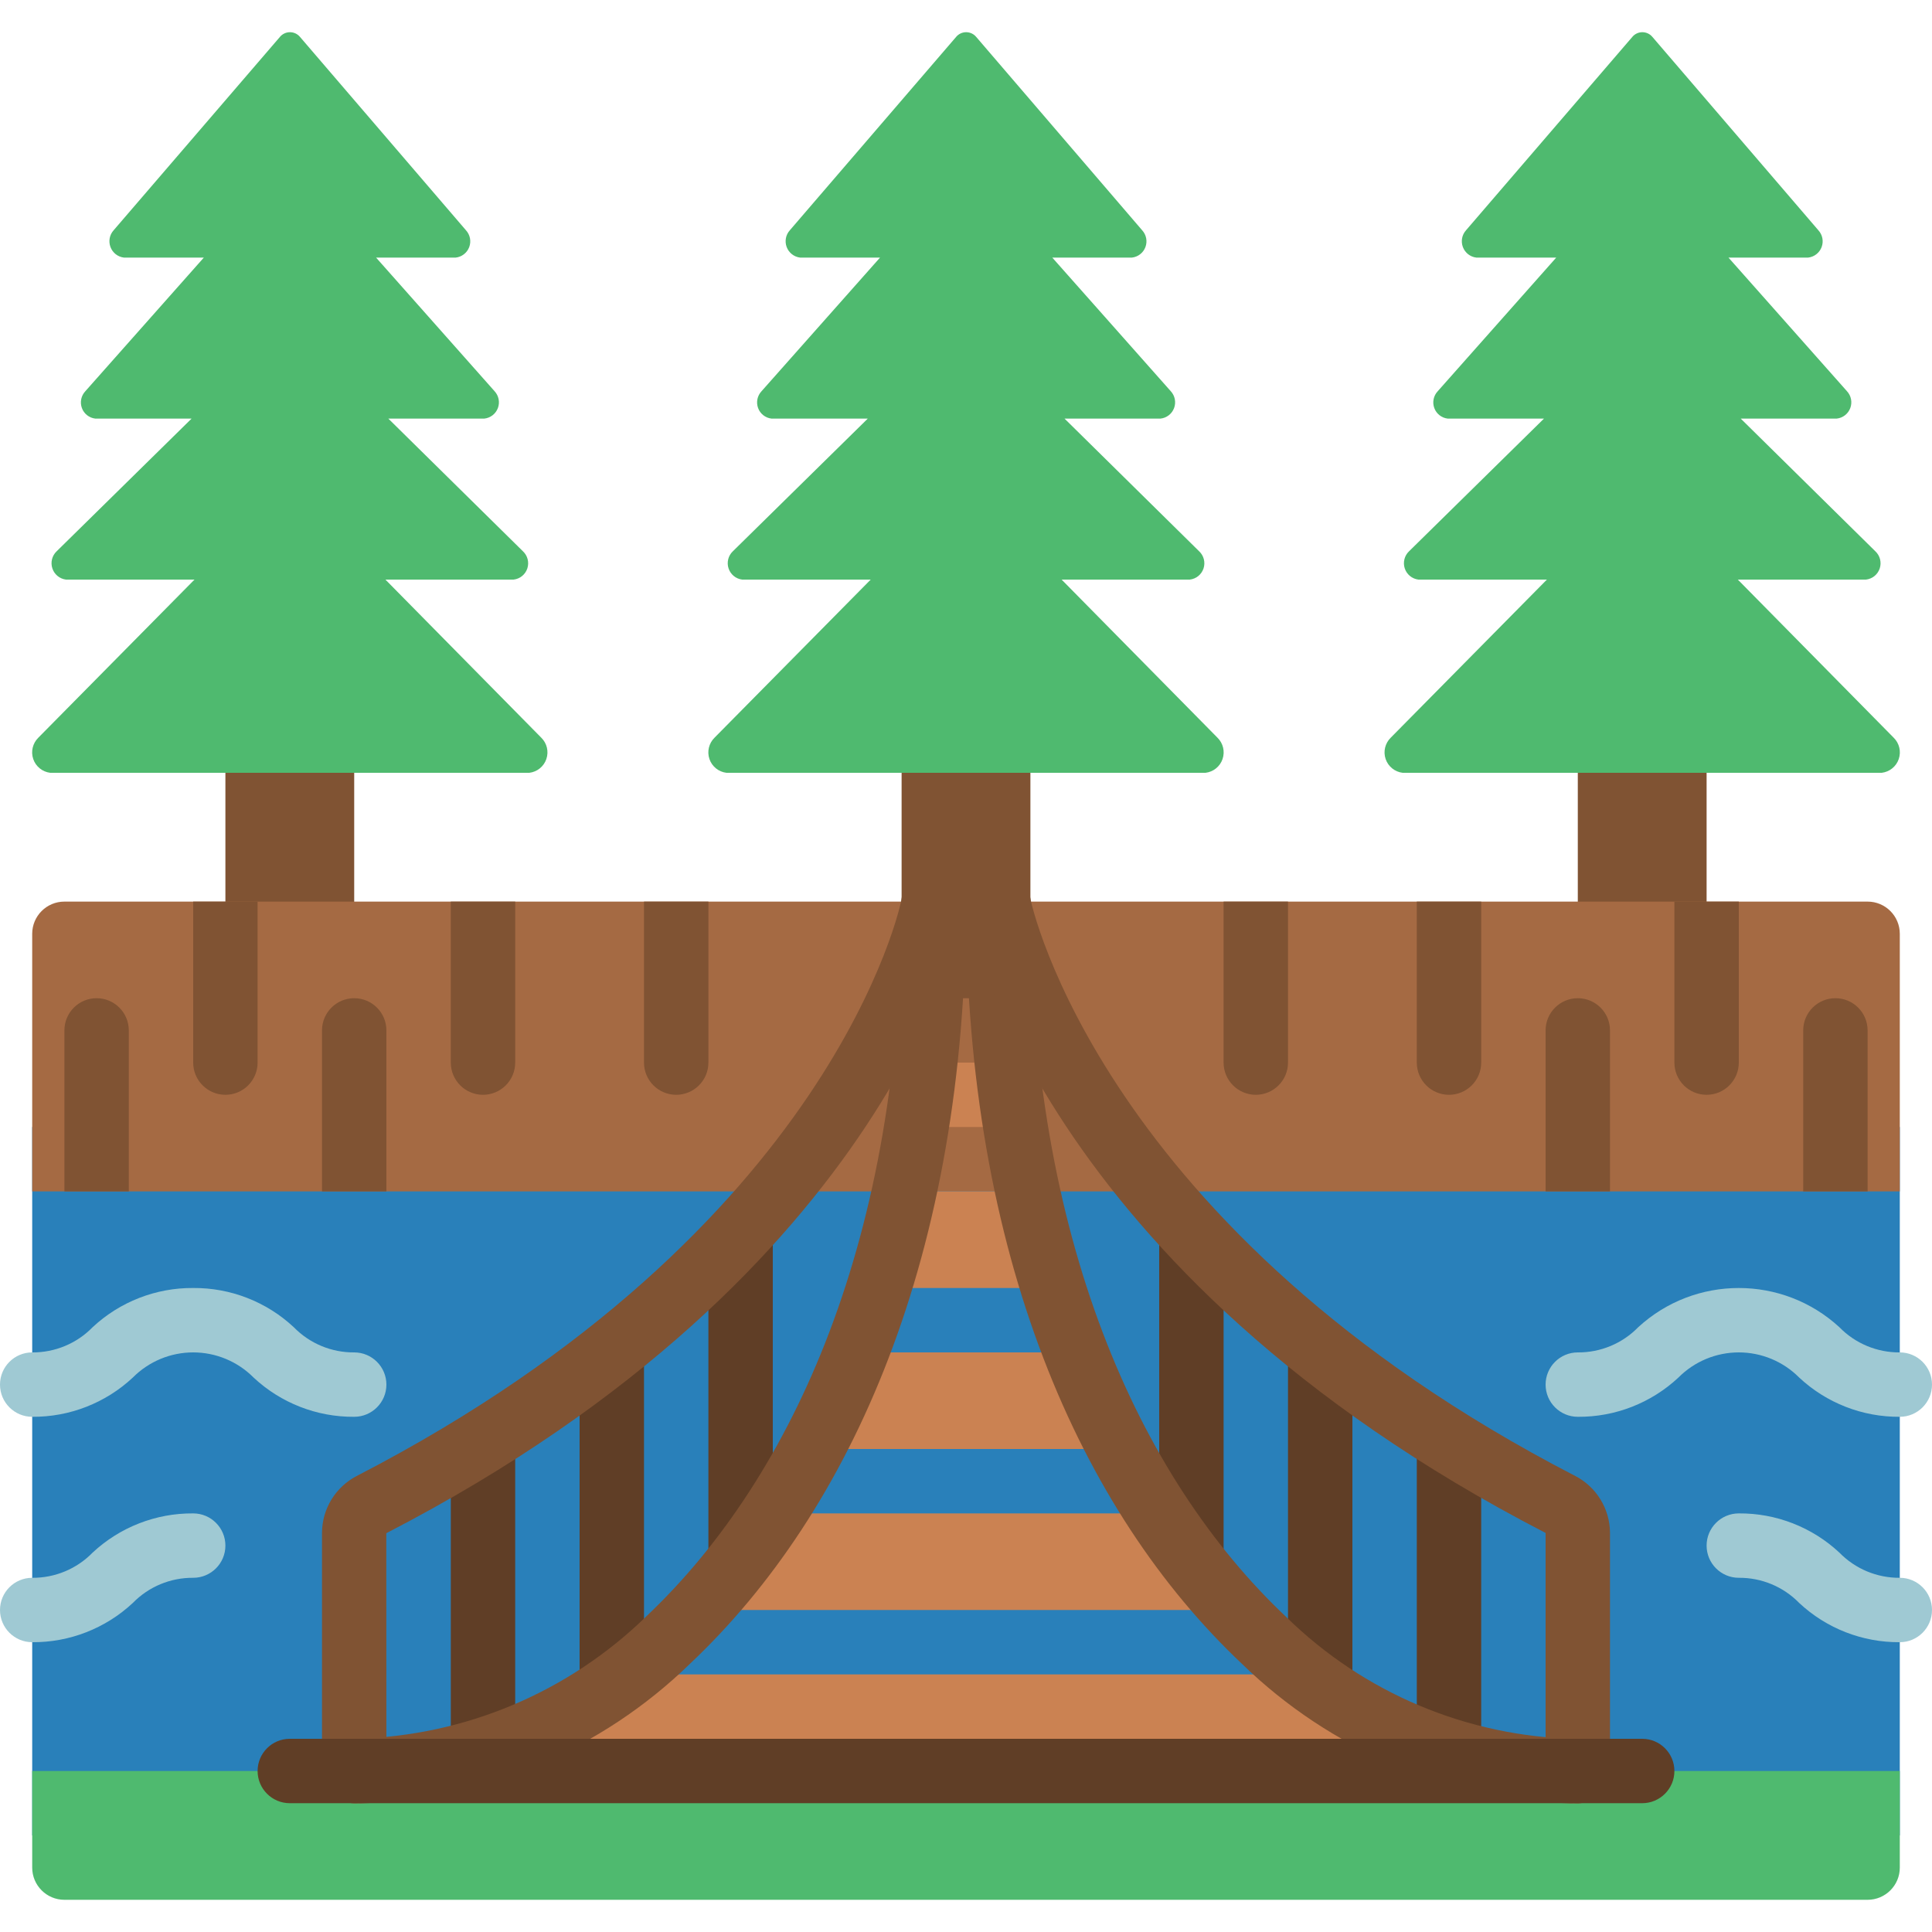 <svg height="512" viewBox="0 0 60 58" width="512" xmlns="http://www.w3.org/2000/svg"><g id="Page-1" fill="none" fill-rule="evenodd"><g id="079---Rope-Bridge-Scene" fill-rule="nonzero"><path id="Rectangle-path" d="m7 22h4v6h-4z" fill="#805333"/><path id="Rectangle-path" d="m49 22h4v6h-4z" fill="#805333"/><path id="Rectangle-path" d="m1 34h58v22h-58z" fill="#2980ba"/><path id="Shape" d="m16.44 23h-14.88c-.244-.029-.449-.196-.528-.428-.079-.233-.017-.49.158-.662l4.85-4.91h-3.99c-.197-.024-.362-.16-.424-.348s-.01-.396.134-.532l4.19-4.12h-2.99c-.19-.022-.352-.149-.417-.329-.066-.18-.024-.381.107-.521l3.68-4.15h-2.48c-.19-.022-.352-.149-.419-.328-.067-.179-.029-.381.099-.522l5.16-6c.077-.095.193-.15.315-.15s.238.055.315.15l5.15 6c.13.141.17.344.102.524-.068.18-.231.306-.422.326h-2.47l3.68 4.15c.13.141.17.344.102.524-.068.18-.231.306-.422.326h-2.98l4.18 4.12c.146.136.199.344.137.533-.062.189-.229.325-.427.347h-3.98l4.84 4.91c.176.172.237.429.158.662-.079.233-.285.399-.528.428z" fill="#4fba6f"/><path id="Shape" d="m58.44 23h-14.88c-.244-.029-.449-.196-.528-.428-.079-.233-.017-.49.158-.662l4.85-4.91h-3.99c-.197-.024-.362-.16-.424-.348-.062-.188-.01-.396.134-.532l4.19-4.12h-2.99c-.19-.022-.352-.149-.417-.329-.066-.18-.024-.381.107-.521l3.68-4.15h-2.48c-.19-.022-.352-.149-.419-.328-.067-.179-.029-.381.099-.522l5.16-6c.077-.095.193-.15.315-.15s.238.055.315.15l5.15 6c.13.141.17.344.102.524-.068.18-.231.306-.422.326h-2.47l3.68 4.15c.13.141.17.344.102.524-.068.18-.231.306-.422.326h-2.98l4.18 4.12c.146.136.199.344.137.533-.062.189-.229.325-.427.347h-3.98l4.84 4.91c.176.172.237.429.158.662-.079.233-.285.399-.528.428z" fill="#4fba6f"/><path id="Shape" d="m59 28v8h-58v-8c0-.552.448-1 1-1h56c.552 0 1 .448 1 1z" fill="#a56a43"/><path id="Rectangle-path" d="m14 43.75h2v9.61h-2z" fill="#603e26"/><path id="Rectangle-path" d="m18 40.86h2v10.5h-2z" fill="#603e26"/><path id="Rectangle-path" d="m22 36.95h2v10.38h-2z" fill="#603e26"/><path id="Shape" d="m32.07 30h-4.14c.05-.96.07-1.96.07-3h4c0 1.04.02 2.04.07 3z" fill="#805333"/><path id="Shape" d="m32.41 34h-4.82c.09-.64.15-1.31.21-2h4.4c.06.69.12 1.36.21 2z" fill="#cb8252"/><path id="Shape" d="m33.33 39h-6.66c.24-.94.45-1.94.63-3h5.4c.18 1.06.39 2.06.63 3z" fill="#cb8252"/><path id="Shape" d="m35.08 44h-10.16c.451-.975.841-1.977 1.17-3h7.82c.329 1.023.719 2.025 1.17 3z" fill="#cb8252"/><path id="Shape" d="m38.34 49h-16.68c.834-.922 1.571-1.927 2.2-3h12.28c.629 1.073 1.366 2.078 2.2 3z" fill="#cb8252"/><path id="Shape" d="m48.78 54h-37.56c3.005-.098 5.901-1.149 8.27-3h21.02c2.369 1.851 5.265 2.902 8.27 3z" fill="#cb8252"/><path id="Rectangle-path" d="m44 43.75h2v9.61h-2z" fill="#603e26"/><path id="Rectangle-path" d="m40 40.86h2v10.5h-2z" fill="#603e26"/><path id="Rectangle-path" d="m36 36.95h2v10.38h-2z" fill="#603e26"/><path id="Shape" d="m58 58h-56c-.552 0-1-.448-1-1v-3h58v3c0 .552-.448 1-1 1z" fill="#4fba6f"/><path id="Shape" d="m11 43c-1.159.009-2.278-.428-3.125-1.219-.496-.5-1.171-.781-1.875-.781s-1.379.281-1.875.781c-.847.791-1.966 1.228-3.125 1.219-.552 0-1-.448-1-1s.448-1 1-1c.705.006 1.383-.276 1.875-.781.847-.791 1.966-1.228 3.125-1.219 1.159-.009 2.278.428 3.125 1.219.492.505 1.17.787 1.875.781.552 0 1 .448 1 1s-.448 1-1 1z" fill="#9fc9d3"/><path id="Shape" d="m1 50c-.552 0-1-.448-1-1s.448-1 1-1c.705.006 1.383-.276 1.875-.781.847-.791 1.966-1.228 3.125-1.219.552 0 1 .448 1 1s-.448 1-1 1c-.705-.006-1.383.276-1.875.781-.847.791-1.966 1.228-3.125 1.219z" fill="#9fc9d3"/><path id="Shape" d="m59 43c-1.159.009-2.278-.428-3.125-1.219-.496-.5-1.171-.781-1.875-.781s-1.379.281-1.875.781c-.847.791-1.966 1.228-3.125 1.219-.552 0-1-.448-1-1s.448-1 1-1c.705.006 1.383-.276 1.875-.781 1.766-1.625 4.484-1.625 6.25 0 .492.505 1.17.787 1.875.781.552 0 1 .448 1 1s-.448 1-1 1z" fill="#9fc9d3"/><path id="Shape" d="m59 50c-1.159.009-2.278-.428-3.125-1.219-.492-.505-1.17-.787-1.875-.781-.552 0-1-.448-1-1s.448-1 1-1c1.159-.009 2.278.428 3.125 1.219.492.505 1.17.787 1.875.781.552 0 1 .448 1 1s-.448 1-1 1z" fill="#9fc9d3"/><g fill="#805333"><path id="Shape" d="m4 31v5h-2v-5c0-.552.448-1 1-1s1 .448 1 1z"/><path id="Shape" d="m8 27v5c0 .552-.448 1-1 1s-1-.448-1-1v-5z"/><path id="Shape" d="m12 31v5h-2v-5c0-.552.448-1 1-1s1 .448 1 1z"/><path id="Shape" d="m16 27v5c0 .552-.448 1-1 1s-1-.448-1-1v-5z"/><path id="Shape" d="m22 27v5c0 .552-.448 1-1 1s-1-.448-1-1v-5z"/><path id="Shape" d="m58 31v5h-2v-5c0-.552.448-1 1-1s1 .448 1 1z"/><path id="Shape" d="m54 27v5c0 .552-.448 1-1 1s-1-.448-1-1v-5z"/><path id="Shape" d="m50 31v5h-2v-5c0-.552.448-1 1-1s1 .448 1 1z"/><path id="Shape" d="m46 27v5c0 .552-.448 1-1 1s-1-.448-1-1v-5z"/><path id="Shape" d="m40 27v5c0 .552-.448 1-1 1s-1-.448-1-1v-5z"/><path id="Shape" d="m11.23 55.005c-.163 0-.262-.005-.289-.007-.552-.032-.974-.505-.943-1.058.032-.552.505-.974 1.058-.943 3.387-.084 6.617-1.449 9.037-3.82 4.583-4.348 7.907-11.811 7.907-22.178 0-.552.448-1 1-1s1 .448 1 1c0 10.97-3.548 18.934-8.573 23.672-2.74 2.665-6.377 4.211-10.197 4.333z"/><path id="Shape" d="m48.77 55.005c-3.821-.122-7.459-1.667-10.2-4.333-5.022-4.738-8.57-12.702-8.57-23.672 0-.552.448-1 1-1s1 .448 1 1c0 10.4 3.337 17.872 7.945 22.217 2.408 2.362 5.627 3.716 9 3.785.548-.024 1.015.392 1.055.939.016.265-.074.526-.251.725-.177.199-.425.319-.69.334-.027 0-.126.005-.289.005z"/><path id="Shape" d="m11 55c-.552 0-1-.448-1-1v-7.393c.002-.748.421-1.431 1.086-1.773 14.819-7.656 16.914-17.823 16.914-17.925.023-.264.151-.508.355-.678s.468-.249.732-.222c.548.053.95.539.9 1.087-.042.46-2.209 11.365-17.99 19.519l.003 7.385c0 .552-.448 1-1 1z"/><path id="Shape" d="m49 55c-.552 0-1-.448-1-1v-7.393c-15.787-8.151-17.949-19.056-17.991-19.516-.039-.543.363-1.017.905-1.068.542-.05 1.025.342 1.086.883.013.116 2.185 10.318 16.912 17.927.666.341 1.086 1.026 1.088 1.774v7.393c0 .552-.448 1-1 1z"/></g><path id="Shape" d="m51 55h-42c-.552 0-1-.448-1-1s.448-1 1-1h42c.552 0 1 .448 1 1s-.448 1-1 1z" fill="#603e26"/><path id="Rectangle-path" d="m28 21h4v8h-4z" fill="#805333"/><path id="Shape" d="m37.44 23h-14.88c-.244-.029-.449-.196-.528-.428-.079-.233-.017-.49.158-.662l4.85-4.91h-3.99c-.197-.024-.362-.16-.424-.348-.062-.188-.01-.396.134-.532l4.19-4.12h-2.99c-.19-.022-.352-.149-.417-.329-.066-.18-.024-.381.107-.521l3.68-4.15h-2.48c-.19-.022-.352-.149-.419-.328-.067-.179-.029-.381.099-.522l5.16-6c.077-.095.193-.15.315-.15s.238.055.315.15l5.15 6c.13.141.17.344.102.524-.068.18-.231.306-.422.326h-2.47l3.68 4.15c.13.141.17.344.102.524-.068.18-.231.306-.422.326h-2.98l4.18 4.12c.146.136.199.344.137.533-.062.189-.229.325-.427.347h-3.98l4.84 4.91c.176.172.237.429.158.662-.079.233-.285.399-.528.428z" fill="#4fba6f"/></g></g></svg>